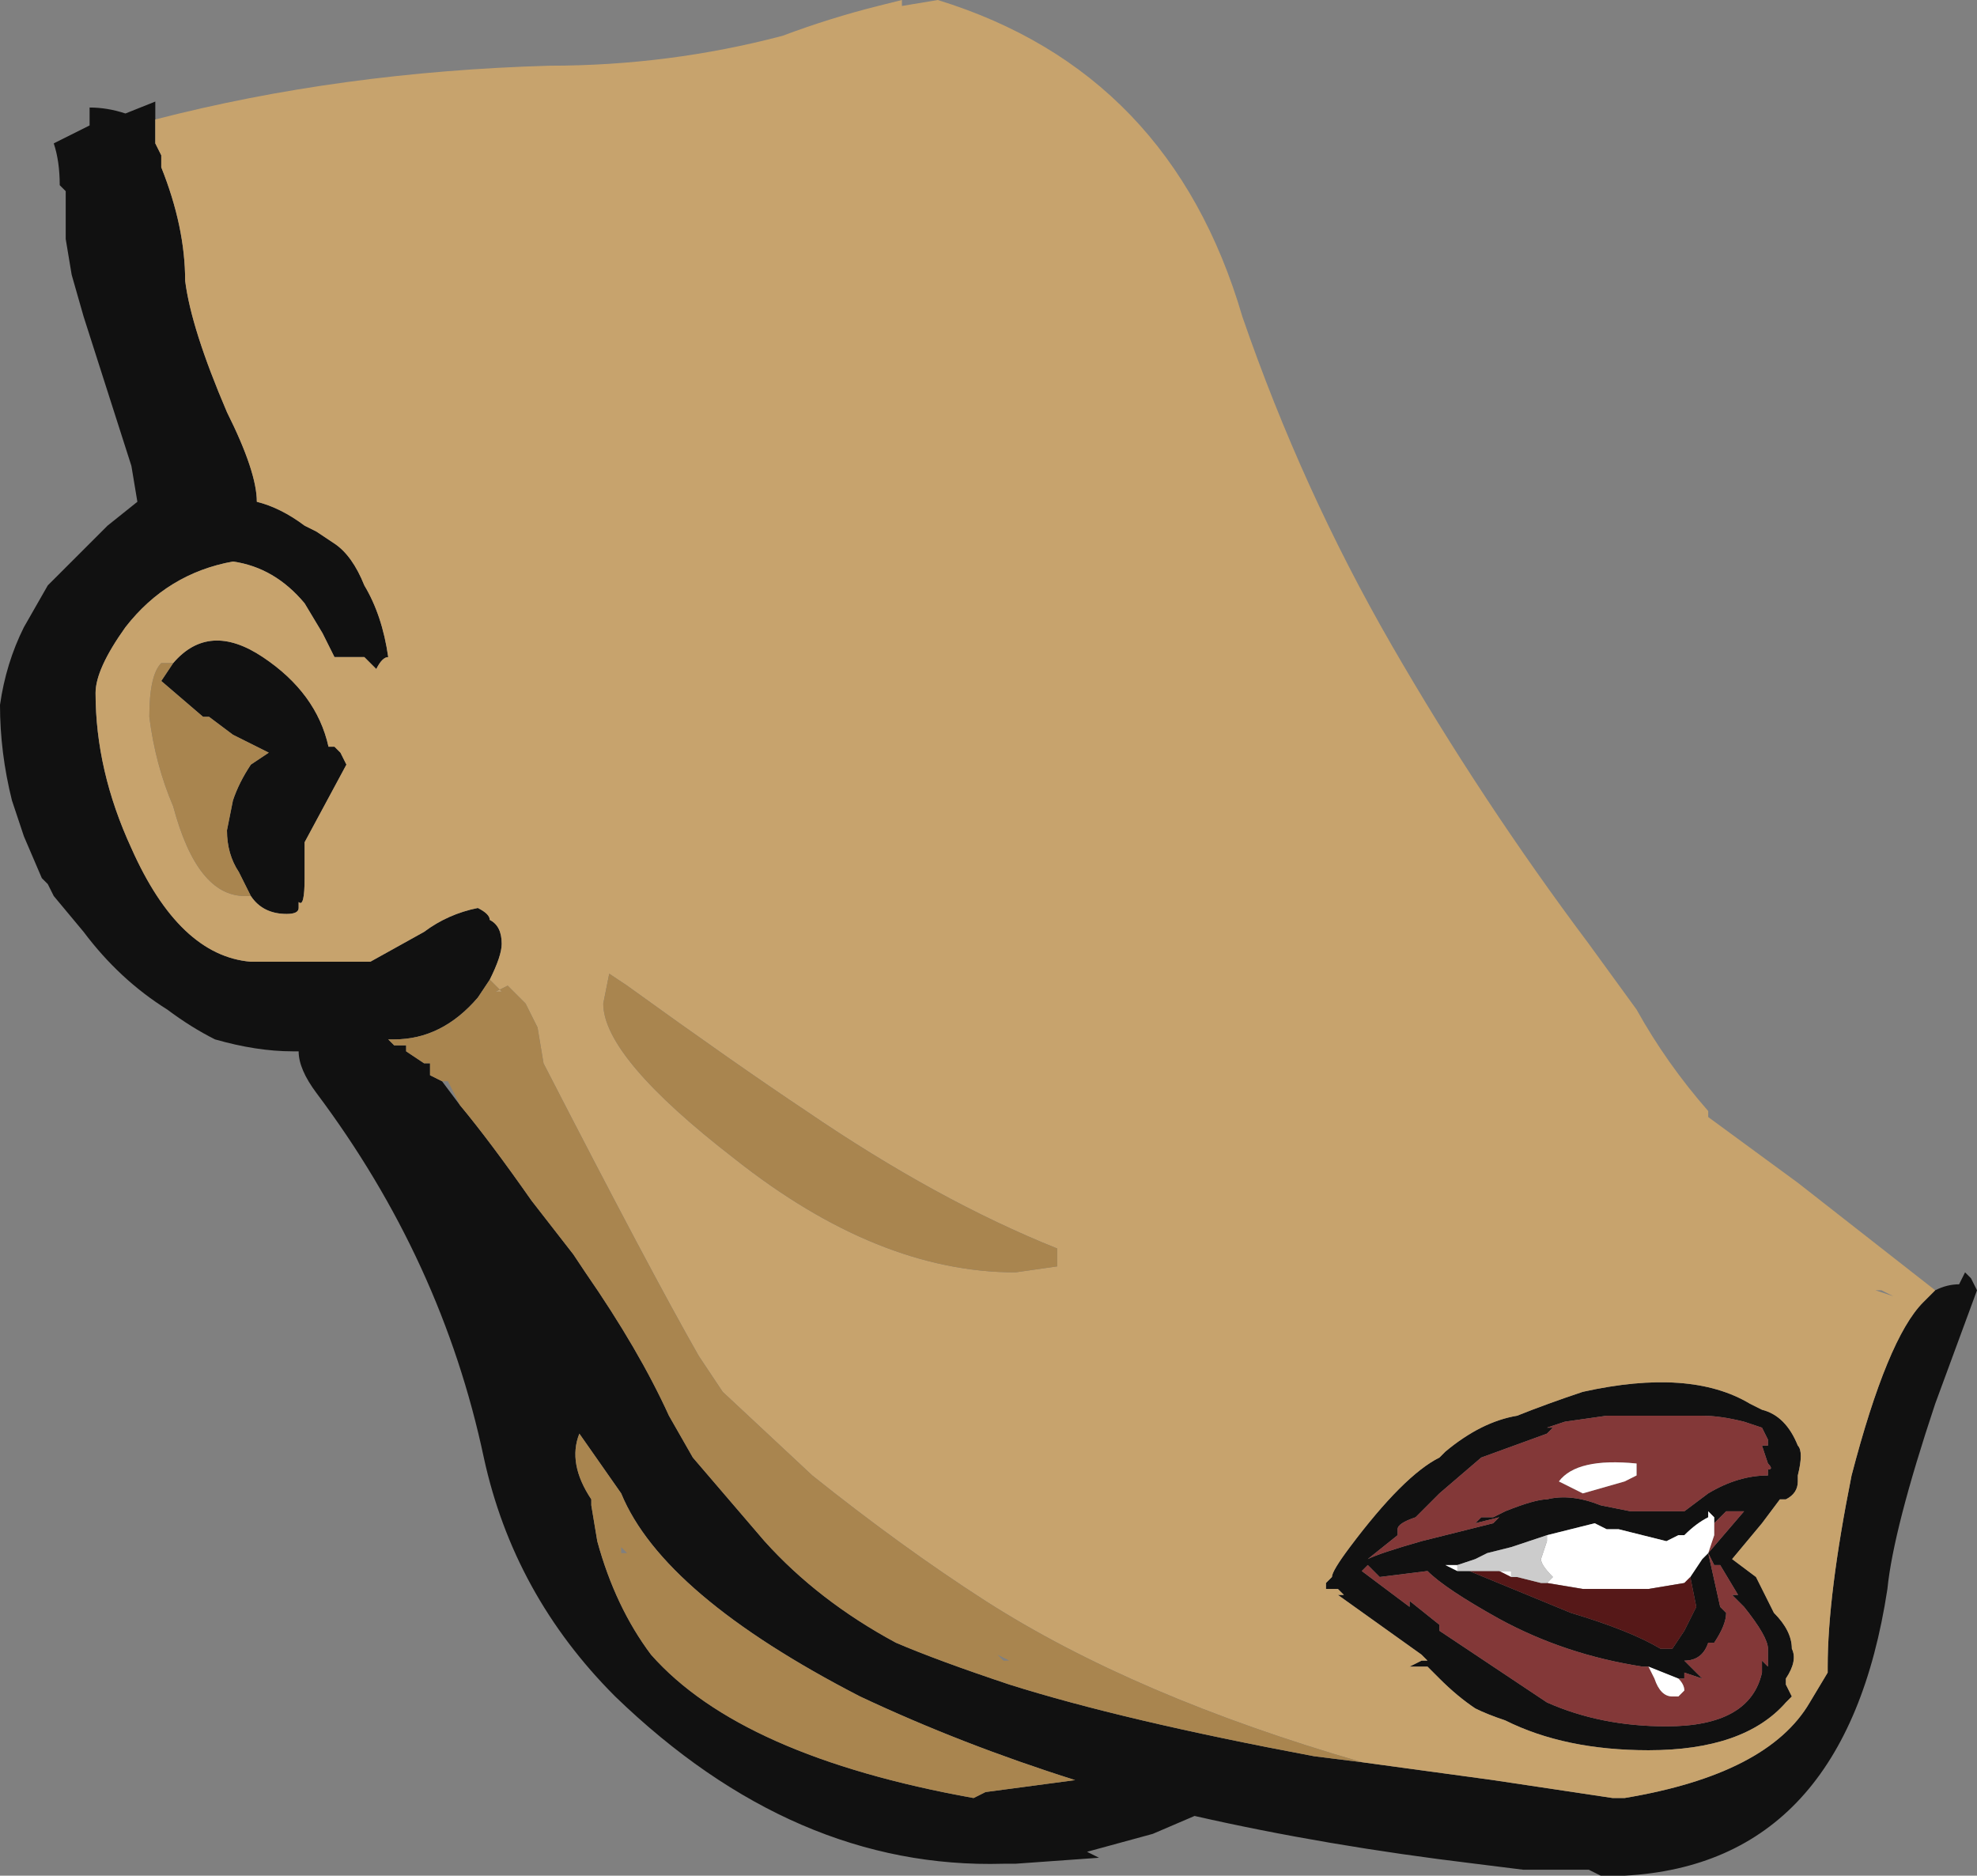 <?xml version="1.0" encoding="UTF-8" standalone="no"?>
<svg xmlns:ffdec="https://www.free-decompiler.com/flash" xmlns:xlink="http://www.w3.org/1999/xlink" ffdec:objectType="frame" height="109.9px" width="115.85px" xmlns="http://www.w3.org/2000/svg">
  <rect width="100%" height="100%" fill="#808080" stroke="none"/>
  <g transform="matrix(1.0, 0.0, 0.0, 1.0, 86.8, 49.35)">
    <use ffdec:characterId="132" height="15.7" transform="matrix(7.0, 0.0, 0.0, 7.0, -86.8, -49.35)" width="16.55" xlink:href="#shape0"/>
  </g>
  <defs>
    <g id="shape0" transform="matrix(1.0, 0.0, 0.0, 1.0, 12.4, 7.05)">
      <path d="M3.8 3.75 Q3.9 3.7 4.0 3.7 L4.05 3.6 4.1 3.65 4.15 3.75 3.8 4.7 Q3.45 5.75 3.4 6.25 3.05 8.55 1.2 8.65 L1.0 8.65 0.9 8.6 0.35 8.6 -0.05 8.55 Q-1.3 8.4 -2.4 8.15 L-2.75 8.3 -3.3 8.45 -3.2 8.5 -3.9 8.55 -4.0 8.55 Q-5.75 8.6 -7.25 7.15 -8.1 6.3 -8.35 5.15 -8.7 3.5 -9.75 2.1 -9.9 1.9 -9.9 1.75 L-9.95 1.75 Q-10.25 1.75 -10.6 1.65 -10.8 1.55 -11.0 1.4 -11.4 1.15 -11.7 0.75 L-11.95 0.45 -12.0 0.35 -12.05 0.3 -12.2 -0.05 -12.3 -0.35 Q-12.4 -0.75 -12.4 -1.15 -12.35 -1.5 -12.2 -1.8 L-12.0 -2.15 -11.5 -2.65 -11.25 -2.85 -11.3 -3.15 -11.7 -4.4 -11.8 -4.75 -11.85 -5.05 -11.85 -5.45 -11.9 -5.5 Q-11.9 -5.7 -11.95 -5.85 L-11.65 -6.0 -11.65 -6.15 Q-11.5 -6.15 -11.35 -6.1 L-11.1 -6.2 -11.1 -6.05 -11.1 -5.85 -11.05 -5.75 -11.05 -5.65 Q-10.85 -5.15 -10.85 -4.7 -10.8 -4.3 -10.5 -3.6 -10.25 -3.1 -10.25 -2.85 -10.05 -2.8 -9.85 -2.65 L-9.75 -2.6 -9.6 -2.5 Q-9.45 -2.4 -9.35 -2.15 -9.2 -1.9 -9.15 -1.55 -9.2 -1.55 -9.25 -1.45 L-9.35 -1.55 -9.6 -1.55 -9.7 -1.75 -9.85 -2.0 Q-10.1 -2.3 -10.45 -2.35 -11.0 -2.25 -11.35 -1.8 -11.6 -1.45 -11.6 -1.25 -11.6 -0.6 -11.3 0.05 -10.9 0.95 -10.3 1.0 L-9.6 1.0 -9.45 1.0 -9.3 1.0 -8.85 0.75 Q-8.65 0.6 -8.4 0.55 -8.3 0.6 -8.3 0.65 -8.2 0.7 -8.2 0.85 -8.2 0.95 -8.3 1.15 L-8.4 1.3 Q-8.7 1.65 -9.1 1.65 L-9.15 1.65 -9.1 1.7 -9.0 1.7 -9.0 1.75 -8.85 1.85 -8.8 1.85 -8.8 1.95 -8.7 2.0 -8.55 2.2 Q-8.3 2.5 -7.95 3.0 L-7.6 3.45 -7.5 3.6 Q-7.05 4.25 -6.8 4.8 L-6.6 5.15 -6.0 5.85 Q-5.55 6.35 -4.9 6.7 -4.55 6.85 -3.95 7.05 -3.0 7.35 -1.4 7.65 L-1.0 7.7 0.1 7.85 1.1 8.0 1.2 8.0 Q2.4 7.8 2.75 7.2 L2.9 6.95 2.9 6.9 Q2.9 6.3 3.1 5.3 3.4 4.15 3.7 3.85 L3.8 3.75 M-10.65 -1.05 L-10.7 -1.05 -11.05 -1.35 -10.95 -1.5 Q-10.65 -1.85 -10.2 -1.55 -9.75 -1.25 -9.65 -0.8 L-9.6 -0.8 -9.55 -0.75 -9.5 -0.65 -9.85 0.0 -9.85 0.3 Q-9.85 0.55 -9.9 0.5 L-9.9 0.55 Q-9.9 0.6 -10.0 0.6 -10.2 0.6 -10.3 0.45 L-10.4 0.25 Q-10.5 0.1 -10.5 -0.1 L-10.45 -0.35 Q-10.4 -0.5 -10.3 -0.65 L-10.15 -0.75 -10.45 -0.9 -10.65 -1.05 M2.2 4.85 Q2.0 4.8 1.85 4.8 L1.05 4.8 0.7 4.85 0.55 4.9 0.6 4.9 0.55 4.95 0.0 5.15 -0.35 5.45 -0.55 5.65 Q-0.7 5.7 -0.7 5.75 L-0.7 5.8 -0.95 6.0 Q-0.85 5.95 -0.5 5.85 L0.1 5.7 0.15 5.65 -0.05 5.7 0.0 5.65 0.1 5.65 0.2 5.6 Q0.45 5.5 0.55 5.5 0.75 5.45 1.0 5.55 L1.25 5.6 1.7 5.6 1.9 5.45 Q2.15 5.3 2.4 5.3 L2.4 5.25 Q2.45 5.25 2.4 5.2 L2.35 5.05 2.4 5.05 2.4 5.0 2.35 4.9 2.2 4.85 M2.35 4.75 Q2.55 4.8 2.65 5.05 2.7 5.1 2.65 5.3 L2.65 5.35 Q2.65 5.45 2.55 5.5 L2.5 5.5 2.35 5.7 2.1 6.0 2.3 6.15 Q2.4 6.35 2.45 6.45 2.6 6.6 2.6 6.75 2.65 6.85 2.55 7.0 L2.55 7.05 2.6 7.15 2.55 7.2 Q2.2 7.6 1.4 7.6 0.7 7.6 0.2 7.35 0.05 7.3 -0.05 7.25 -0.2 7.15 -0.35 7.0 L-0.45 6.9 -0.6 6.9 -0.5 6.85 -0.45 6.85 -0.5 6.8 -1.2 6.3 -1.15 6.3 -1.2 6.25 -1.3 6.25 -1.3 6.2 -1.25 6.15 Q-1.25 6.1 -1.1 5.9 -0.65 5.3 -0.35 5.15 L-0.3 5.1 Q0.0 4.85 0.3 4.8 0.55 4.7 0.85 4.6 1.75 4.4 2.25 4.7 L2.35 4.75 M0.95 5.0 L0.95 5.0 M1.95 5.7 L1.95 5.65 1.9 5.6 1.9 5.65 Q1.8 5.7 1.7 5.8 L1.65 5.8 1.55 5.85 1.15 5.75 1.05 5.75 0.95 5.7 0.55 5.8 0.25 5.9 0.05 5.95 -0.05 6.0 -0.2 6.05 -0.3 6.05 -0.2 6.1 -0.15 6.1 -0.1 6.1 0.75 6.45 Q1.25 6.6 1.5 6.75 L1.6 6.75 1.7 6.6 1.8 6.4 1.75 6.15 1.85 6.0 1.9 5.95 2.2 5.6 2.05 5.6 1.95 5.7 M1.4 6.9 L1.35 6.9 Q0.7 6.8 0.15 6.5 -0.3 6.25 -0.45 6.1 L-0.85 6.15 -0.95 6.05 -1.0 6.1 -0.6 6.4 -0.6 6.35 -0.35 6.55 -0.35 6.6 0.55 7.2 Q1.0 7.4 1.55 7.4 2.25 7.4 2.35 6.95 L2.35 6.85 2.4 6.9 2.4 6.75 Q2.4 6.65 2.2 6.4 L2.1 6.3 2.15 6.3 2.0 6.05 1.95 6.05 1.9 5.95 2.0 6.4 2.05 6.45 Q2.05 6.55 1.95 6.7 L1.9 6.7 Q1.85 6.85 1.7 6.85 L1.85 7.0 1.7 6.95 1.7 7.0 1.65 7.0 1.4 6.9 M3.8 4.05 L3.8 4.05 M-7.45 5.55 L-7.4 5.85 Q-7.25 6.4 -6.95 6.8 -6.2 7.65 -4.25 8.0 L-4.15 7.95 -3.4 7.85 Q-4.35 7.55 -5.2 7.15 -6.85 6.3 -7.2 5.45 L-7.55 4.95 Q-7.65 5.2 -7.45 5.5 L-7.45 5.55" fill="#111111" fill-rule="evenodd" stroke="none"/>
      <path d="M-11.1 -6.05 Q-9.55 -6.45 -7.8 -6.5 -6.8 -6.5 -5.85 -6.75 -5.45 -6.9 -5.05 -7.0 L-4.85 -7.05 -4.85 -7.0 -4.55 -7.05 Q-2.6 -6.45 -2.0 -4.4 -1.5 -2.95 -0.75 -1.65 0.0 -0.35 0.9 0.85 L1.3 1.4 Q1.55 1.85 1.9 2.25 L1.9 2.3 2.65 2.85 3.8 3.75 3.7 3.85 Q3.4 4.15 3.1 5.3 2.9 6.3 2.9 6.9 L2.9 6.95 2.75 7.2 Q2.4 7.8 1.2 8.0 L1.1 8.0 0.1 7.85 -1.0 7.7 Q-2.9 7.15 -4.15 6.35 -4.85 5.9 -5.6 5.3 L-6.35 4.6 -6.55 4.3 Q-6.95 3.6 -7.85 1.85 L-7.9 1.55 Q-7.95 1.45 -8.0 1.35 L-8.15 1.2 -8.25 1.25 -8.2 1.25 -8.3 1.15 Q-8.2 0.95 -8.2 0.85 -8.2 0.7 -8.3 0.65 -8.3 0.6 -8.4 0.55 -8.65 0.6 -8.85 0.75 L-9.3 1.0 -9.45 1.0 -9.6 1.0 -10.3 1.0 Q-10.9 0.95 -11.3 0.05 -11.6 -0.6 -11.6 -1.25 -11.6 -1.45 -11.35 -1.8 -11.0 -2.25 -10.45 -2.35 -10.1 -2.3 -9.85 -2.0 L-9.7 -1.75 -9.6 -1.55 -9.35 -1.55 -9.25 -1.45 Q-9.2 -1.55 -9.15 -1.55 -9.2 -1.9 -9.35 -2.15 -9.45 -2.4 -9.6 -2.5 L-9.75 -2.6 -9.85 -2.65 Q-10.05 -2.8 -10.25 -2.85 -10.25 -3.1 -10.5 -3.6 -10.8 -4.3 -10.85 -4.7 -10.85 -5.15 -11.05 -5.65 L-11.05 -5.75 -11.1 -5.85 -11.1 -6.05 M-10.7 -1.05 L-10.65 -1.05 -10.7 -1.05 M-10.3 0.45 Q-10.2 0.6 -10.0 0.6 -9.9 0.6 -9.9 0.55 L-9.9 0.5 Q-9.85 0.55 -9.85 0.3 L-9.85 0.0 -9.5 -0.65 -9.55 -0.75 -9.6 -0.8 -9.65 -0.8 Q-9.75 -1.25 -10.2 -1.55 -10.65 -1.85 -10.95 -1.5 L-11.05 -1.5 Q-11.15 -1.4 -11.15 -1.05 -11.1 -0.65 -10.95 -0.3 -10.75 0.45 -10.35 0.45 L-10.3 0.45 M1.55 5.1 L1.55 5.1 M2.35 4.75 L2.25 4.7 Q1.75 4.4 0.85 4.6 0.55 4.7 0.3 4.8 0.0 4.85 -0.3 5.1 L-0.35 5.15 Q-0.65 5.3 -1.1 5.9 -1.25 6.1 -1.25 6.15 L-1.3 6.2 -1.3 6.25 -1.2 6.25 -1.15 6.3 -1.2 6.3 -0.5 6.8 -0.45 6.85 -0.5 6.85 -0.6 6.9 -0.45 6.9 -0.35 7.0 Q-0.2 7.15 -0.05 7.25 0.05 7.3 0.2 7.35 0.7 7.6 1.4 7.6 2.2 7.6 2.55 7.2 L2.6 7.15 2.55 7.05 2.55 7.0 Q2.65 6.85 2.6 6.75 2.6 6.6 2.45 6.45 2.4 6.35 2.3 6.15 L2.1 6.0 2.35 5.7 2.5 5.5 2.55 5.5 Q2.65 5.45 2.65 5.35 L2.65 5.3 Q2.7 5.1 2.65 5.05 2.55 4.8 2.35 4.75 M1.55 6.1 L1.55 6.1 M3.3 3.75 L3.35 3.75 3.45 3.8 3.3 3.75 M-3.55 3.55 L-3.55 3.4 Q-4.55 3.0 -5.65 2.25 -6.25 1.85 -7.15 1.2 L-7.3 1.1 -7.35 1.35 Q-7.35 1.8 -6.25 2.65 -5.05 3.6 -3.9 3.6 L-3.55 3.55" fill="#c7a36d" fill-rule="evenodd" stroke="none"/>
      <path d="M-1.0 7.7 L-1.4 7.65 Q-3.0 7.35 -3.95 7.05 -4.55 6.85 -4.9 6.7 -5.55 6.35 -6.0 5.85 L-6.6 5.15 -6.8 4.8 Q-7.05 4.25 -7.5 3.6 L-7.6 3.45 -7.95 3.0 Q-8.3 2.5 -8.55 2.2 L-8.65 2.0 -8.7 2.0 -8.8 1.95 -8.8 1.85 -8.85 1.85 -9.0 1.75 -9.0 1.7 -9.1 1.7 -9.15 1.65 -9.1 1.65 Q-8.7 1.65 -8.4 1.3 L-8.3 1.15 -8.2 1.25 -8.25 1.25 -8.15 1.2 -8.0 1.35 Q-7.95 1.45 -7.9 1.55 L-7.85 1.85 Q-6.95 3.6 -6.55 4.3 L-6.35 4.6 -5.6 5.3 Q-4.85 5.9 -4.15 6.35 -2.9 7.15 -1.0 7.7 M-10.7 -1.05 L-10.65 -1.05 -10.45 -0.9 -10.15 -0.75 -10.3 -0.65 Q-10.4 -0.5 -10.45 -0.35 L-10.5 -0.1 Q-10.5 0.1 -10.4 0.25 L-10.3 0.45 -10.35 0.45 Q-10.75 0.45 -10.95 -0.3 -11.1 -0.65 -11.15 -1.05 -11.15 -1.4 -11.05 -1.5 L-10.95 -1.5 -11.05 -1.35 -10.7 -1.05 M-3.55 3.55 L-3.9 3.6 Q-5.05 3.6 -6.25 2.65 -7.35 1.8 -7.35 1.35 L-7.3 1.1 -7.15 1.2 Q-6.25 1.85 -5.65 2.25 -4.55 3.0 -3.55 3.4 L-3.55 3.55 M-4.05 6.8 L-4.0 6.85 -3.95 6.85 -4.05 6.8 M-7.45 5.55 L-7.45 5.5 Q-7.65 5.2 -7.55 4.95 L-7.2 5.45 Q-6.85 6.3 -5.2 7.15 -4.35 7.55 -3.4 7.85 L-4.15 7.95 -4.25 8.0 Q-6.2 7.65 -6.95 6.8 -7.25 6.4 -7.4 5.85 L-7.45 5.55 M-7.2 5.95 L-7.2 5.9 -7.15 5.95 -7.2 5.95" fill="#a9854f" fill-rule="evenodd" stroke="none"/>
      <path d="M1.55 5.1 L1.55 5.1 M2.2 4.85 L2.35 4.9 2.4 5.0 2.4 5.05 2.35 5.05 2.4 5.2 Q2.45 5.25 2.4 5.25 L2.4 5.3 Q2.15 5.3 1.9 5.45 L1.7 5.6 1.25 5.6 1.0 5.55 Q0.75 5.45 0.55 5.5 0.45 5.5 0.2 5.6 L0.1 5.65 0.0 5.65 -0.05 5.7 0.15 5.65 0.1 5.7 -0.5 5.85 Q-0.85 5.95 -0.95 6.0 L-0.7 5.8 -0.7 5.75 Q-0.7 5.7 -0.55 5.65 L-0.35 5.45 0.0 5.15 0.55 4.95 0.6 4.9 0.55 4.9 0.7 4.85 1.05 4.8 1.85 4.8 Q2.0 4.8 2.2 4.85 M0.95 5.0 L0.95 5.0 M1.3 5.25 L1.3 5.2 Q0.8 5.15 0.65 5.35 L0.85 5.45 1.2 5.35 1.3 5.3 1.3 5.25 M1.95 5.7 L2.05 5.6 2.2 5.6 1.9 5.95 1.95 6.05 2.0 6.05 2.15 6.3 2.1 6.3 2.2 6.4 Q2.4 6.65 2.4 6.75 L2.4 6.9 2.35 6.85 2.35 6.95 Q2.25 7.4 1.55 7.4 1.0 7.4 0.55 7.2 L-0.35 6.6 -0.35 6.55 -0.6 6.35 -0.6 6.4 -1.0 6.1 -0.95 6.05 -0.85 6.15 -0.45 6.1 Q-0.3 6.25 0.15 6.5 0.7 6.8 1.35 6.9 L1.4 6.9 1.45 7.0 Q1.5 7.15 1.6 7.15 L1.65 7.15 1.7 7.1 Q1.7 7.05 1.65 7.0 L1.7 7.0 1.7 6.95 1.85 7.0 1.7 6.85 Q1.85 6.85 1.9 6.7 L1.95 6.7 Q2.05 6.55 2.05 6.45 L2.0 6.4 1.9 5.95 1.95 5.8 1.95 5.7" fill="#833838" fill-rule="evenodd" stroke="none"/>
      <path d="M1.3 5.25 L1.3 5.3 1.2 5.35 0.85 5.45 0.65 5.35 Q0.8 5.15 1.3 5.2 L1.3 5.25 M0.55 5.8 L0.95 5.7 1.05 5.75 1.15 5.75 1.55 5.85 1.65 5.8 1.7 5.8 Q1.8 5.7 1.9 5.65 L1.9 5.6 1.95 5.65 1.95 5.7 1.95 5.8 1.9 5.95 1.85 6.0 1.75 6.15 1.7 6.2 1.4 6.25 0.85 6.25 0.55 6.2 0.6 6.15 Q0.5 6.05 0.5 6.0 L0.55 5.85 0.55 5.8 M1.4 6.9 L1.65 7.0 Q1.7 7.05 1.7 7.1 L1.65 7.15 1.6 7.15 Q1.5 7.15 1.45 7.0 L1.4 6.9 M-0.2 6.1 L-0.3 6.05 -0.2 6.05 -0.2 6.1 M0.25 6.15 L0.15 6.1 0.25 6.1 0.25 6.15 M1.55 6.1 L1.55 6.1" fill="#ffffff" fill-rule="evenodd" stroke="none"/>
      <path d="M1.75 6.15 L1.8 6.4 1.7 6.6 1.6 6.75 1.5 6.75 Q1.25 6.6 0.75 6.45 L-0.1 6.1 -0.15 6.1 0.15 6.1 0.25 6.15 0.3 6.15 0.5 6.2 0.55 6.2 0.85 6.25 1.4 6.25 1.7 6.2 1.75 6.15" fill="#561818" fill-rule="evenodd" stroke="none"/>
      <path d="M-0.15 6.1 L-0.2 6.1 -0.2 6.05 -0.05 6.0 0.05 5.95 0.25 5.9 0.55 5.8 0.55 5.85 0.5 6.0 Q0.5 6.05 0.6 6.15 L0.55 6.2 0.5 6.2 0.3 6.15 0.25 6.15 0.25 6.1 0.15 6.1 -0.15 6.1" fill="#cccccc" fill-rule="evenodd" stroke="none"/>
    </g>
  </defs>
</svg>
